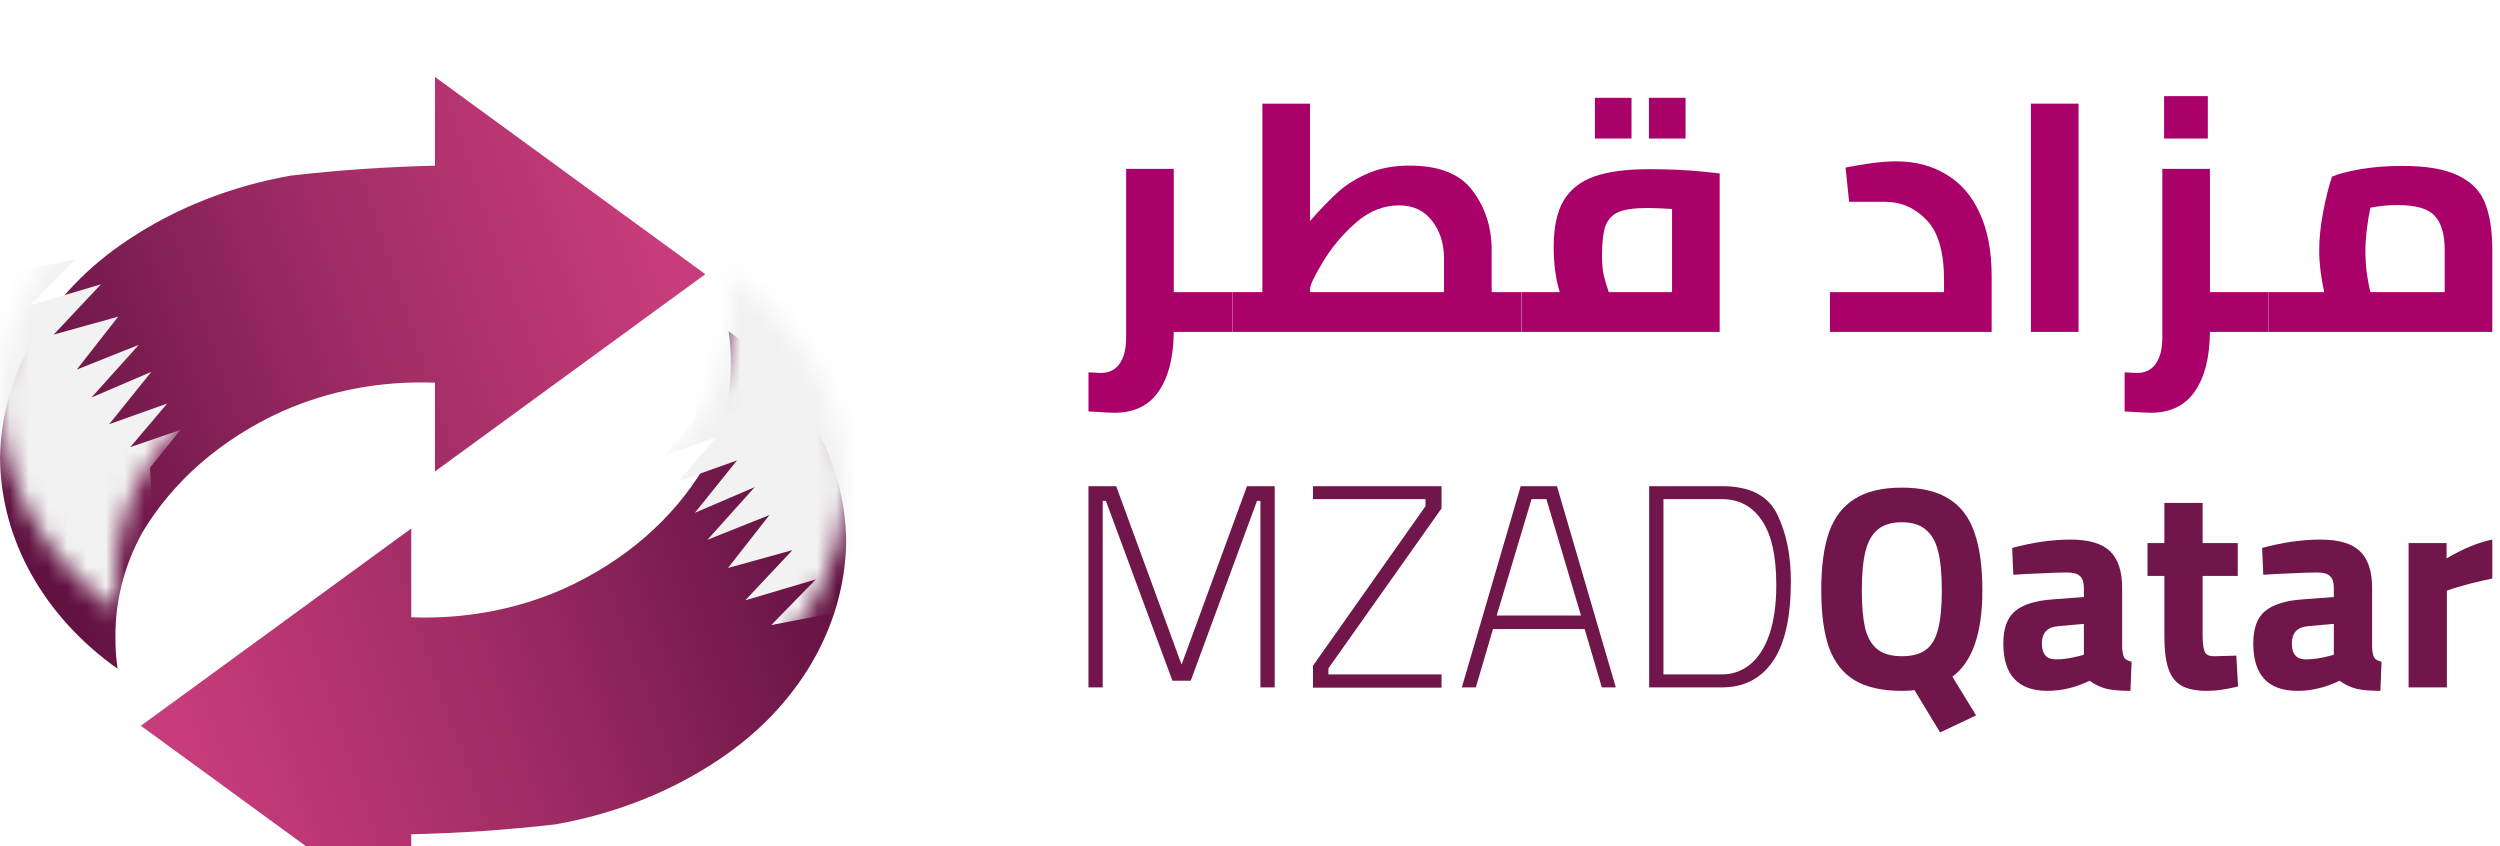 <svg width="130" height="44" viewBox="0 0 130 44" fill="none" xmlns="http://www.w3.org/2000/svg">
<path d="M64.086 17.259H61.036C61.023 18.593 60.758 19.627 60.241 20.362C59.736 21.096 58.972 21.464 57.949 21.464C57.789 21.464 57.339 21.441 56.6 21.396V19.361L57.228 19.395C57.672 19.395 58.004 19.231 58.226 18.904C58.448 18.587 58.559 18.135 58.559 17.547V8.781H61.036V15.19H64.086V17.259Z" fill="#A9006A"/>
<path d="M79.119 15.19V17.259H64.091V15.19H65.644V5.39H68.121V11.494C68.675 10.861 69.174 10.347 69.618 9.951C70.074 9.555 70.604 9.233 71.208 8.985C71.812 8.736 72.508 8.612 73.296 8.612C74.849 8.612 75.946 9.052 76.587 9.934C77.24 10.804 77.566 11.827 77.566 13.003V15.19H79.119ZM72.742 10.68C71.929 10.68 71.177 10.985 70.487 11.596C69.797 12.206 69.23 12.884 68.786 13.63C68.343 14.365 68.121 14.834 68.121 15.038V15.19H75.089V13.444C75.089 12.664 74.88 12.008 74.461 11.477C74.054 10.946 73.481 10.68 72.742 10.68Z" fill="#A9006A"/>
<path d="M89.423 9.018V17.259H79.128V15.19H81.106C80.896 14.501 80.791 13.721 80.791 12.85C80.791 11.822 80.964 11.014 81.309 10.426C81.666 9.838 82.202 9.42 82.917 9.171C83.632 8.922 84.574 8.798 85.745 8.798C86.78 8.798 87.686 8.838 88.462 8.917L89.423 9.018ZM83.305 13.274C83.305 13.704 83.336 14.054 83.398 14.325C83.459 14.585 83.545 14.874 83.656 15.19H86.947V10.867C86.404 10.833 85.979 10.816 85.671 10.816C85.006 10.816 84.507 10.884 84.174 11.019C83.853 11.155 83.626 11.392 83.49 11.731C83.367 12.07 83.305 12.585 83.305 13.274ZM82.936 5.085H84.839V7.204H82.936V5.085ZM85.745 5.085H87.649V7.204H85.745V5.085Z" fill="#A9006A"/>
<path d="M98.613 8.391C99.599 8.391 100.461 8.617 101.2 9.069C101.952 9.51 102.531 10.177 102.938 11.07C103.357 11.963 103.566 13.059 103.566 14.359V17.259H95.156V15.19H101.09V14.58C101.09 13.11 100.788 12.065 100.184 11.443C99.58 10.81 98.859 10.494 98.021 10.494H96.154L95.969 8.713C96.352 8.634 96.783 8.561 97.263 8.493C97.756 8.425 98.206 8.391 98.613 8.391Z" fill="#A9006A"/>
<path d="M105.607 5.39H108.084V17.259H105.607V5.39Z" fill="#A9006A"/>
<path d="M117.967 17.259H114.917C114.905 18.593 114.64 19.627 114.123 20.362C113.617 21.096 112.853 21.464 111.831 21.464C111.67 21.464 111.221 21.441 110.481 21.396V19.361L111.11 19.395C111.553 19.395 111.886 19.231 112.108 18.904C112.33 18.587 112.441 18.135 112.441 17.547V8.781H114.917V15.19H117.967V17.259ZM112.533 5H114.807V7.204H112.533V5Z" fill="#A9006A"/>
<path d="M124.923 8.628C126.192 8.628 127.166 8.798 127.844 9.137C128.534 9.476 128.996 9.957 129.23 10.578C129.476 11.2 129.6 12.014 129.6 13.02V17.259H117.973V15.19H120.857C120.684 14.376 120.598 13.659 120.598 13.037C120.598 12.415 120.666 11.748 120.801 11.036C120.937 10.324 121.091 9.708 121.263 9.188C121.596 9.041 122.089 8.911 122.742 8.798C123.395 8.685 124.122 8.628 124.923 8.628ZM123.001 13.037C123.001 13.421 123.025 13.817 123.075 14.224C123.136 14.619 123.198 14.942 123.26 15.19H127.123V12.969C127.123 12.178 126.95 11.596 126.605 11.223C126.272 10.85 125.626 10.663 124.664 10.663C124.196 10.663 123.728 10.708 123.26 10.799C123.087 11.646 123.001 12.393 123.001 13.037Z" fill="#A9006A"/>
<path d="M66.285 25.281V35.744H65.542V26.046H65.364L61.917 35.399H60.967L57.506 26.046H57.342V35.744H56.6V25.281H58.041L61.442 34.558L64.844 25.281H66.285Z" fill="#70164A"/>
<path d="M68.275 34.618L74.128 26.317V25.956H68.275V25.281H74.96V26.437L69.078 34.753V35.069H74.96V35.759H68.275V34.618Z" fill="#70164A"/>
<path d="M82.403 32.712H77.635L76.744 35.744H76.016L79.076 25.281H80.962L84.022 35.744H83.294L82.403 32.712ZM80.413 25.956H79.64L77.828 32.006H82.21L80.413 25.956Z" fill="#70164A"/>
<path d="M89.545 25.281C90.981 25.281 91.936 25.766 92.412 26.737C92.887 27.708 93.125 28.869 93.125 30.22C93.125 32.111 92.808 33.507 92.174 34.408C91.55 35.299 90.674 35.744 89.545 35.744H85.757V25.281H89.545ZM89.545 35.069C90.099 35.069 90.59 34.893 91.015 34.543C91.441 34.193 91.773 33.672 92.01 32.982C92.248 32.281 92.367 31.426 92.367 30.415C92.367 28.904 92.115 27.783 91.609 27.052C91.114 26.322 90.426 25.956 89.545 25.956H86.5V35.069H89.545Z" fill="#70164A"/>
<path d="M99.548 35.879C99.449 35.909 99.231 35.924 98.895 35.924C97.865 35.924 97.043 35.739 96.429 35.369C95.825 34.998 95.384 34.433 95.107 33.672C94.839 32.912 94.706 31.916 94.706 30.685C94.706 29.454 94.839 28.453 95.107 27.683C95.384 26.902 95.83 26.322 96.444 25.941C97.058 25.551 97.875 25.356 98.895 25.356C99.915 25.356 100.732 25.551 101.346 25.941C101.96 26.322 102.4 26.902 102.668 27.683C102.945 28.463 103.083 29.469 103.083 30.7C103.083 32.922 102.564 34.418 101.524 35.189L102.757 37.2L100.885 38.086L99.548 35.879ZM98.895 34.123C99.429 34.123 99.845 34.013 100.142 33.792C100.449 33.562 100.662 33.202 100.781 32.712C100.91 32.221 100.974 31.551 100.974 30.7C100.974 29.849 100.91 29.169 100.781 28.658C100.652 28.148 100.434 27.773 100.127 27.532C99.83 27.282 99.419 27.157 98.895 27.157C98.37 27.157 97.954 27.282 97.647 27.532C97.35 27.773 97.137 28.148 97.008 28.658C96.879 29.169 96.815 29.849 96.815 30.7C96.815 31.491 96.869 32.131 96.978 32.622C97.087 33.102 97.29 33.472 97.587 33.733C97.894 33.993 98.33 34.123 98.895 34.123Z" fill="#70164A"/>
<path d="M106.475 35.924C104.94 35.924 104.173 35.104 104.173 33.462C104.173 32.682 104.376 32.121 104.782 31.781C105.198 31.431 105.861 31.226 106.772 31.165L108.362 31.045V30.58C108.362 30.28 108.293 30.07 108.154 29.95C108.025 29.829 107.802 29.769 107.485 29.769C107.159 29.769 106.708 29.784 106.134 29.814C105.559 29.834 105.079 29.859 104.693 29.889L104.633 28.493C105.703 28.203 106.713 28.058 107.664 28.058C108.614 28.058 109.298 28.258 109.714 28.658C110.139 29.059 110.352 29.699 110.352 30.58V33.702C110.372 33.953 110.412 34.123 110.471 34.213C110.54 34.303 110.664 34.368 110.843 34.408L110.783 35.924C110.268 35.924 109.857 35.889 109.55 35.819C109.253 35.749 108.956 35.609 108.659 35.399C107.936 35.749 107.208 35.924 106.475 35.924ZM106.906 34.288C107.282 34.288 107.693 34.228 108.139 34.108L108.362 34.048V32.441L107.01 32.562C106.456 32.612 106.178 32.912 106.178 33.462C106.178 34.013 106.421 34.288 106.906 34.288Z" fill="#70164A"/>
<path d="M114.775 35.924C114.201 35.924 113.755 35.834 113.438 35.654C113.121 35.474 112.894 35.179 112.755 34.768C112.616 34.358 112.547 33.792 112.547 33.072V29.95H111.671V28.238H112.547V26.151H114.537V28.238H116.364V29.95H114.537V33.027C114.537 33.417 114.572 33.702 114.641 33.883C114.711 34.053 114.884 34.133 115.161 34.123L116.29 34.093L116.379 35.699C115.983 35.789 115.671 35.849 115.443 35.879C115.226 35.909 115.003 35.924 114.775 35.924Z" fill="#70164A"/>
<path d="M119.473 35.924C117.938 35.924 117.17 35.104 117.17 33.462C117.17 32.682 117.373 32.121 117.779 31.781C118.195 31.431 118.859 31.226 119.77 31.165L121.359 31.045V30.58C121.359 30.28 121.29 30.07 121.151 29.95C121.023 29.829 120.8 29.769 120.483 29.769C120.156 29.769 119.706 29.784 119.131 29.814C118.557 29.834 118.077 29.859 117.69 29.889L117.631 28.493C118.7 28.203 119.71 28.058 120.661 28.058C121.612 28.058 122.295 28.258 122.711 28.658C123.137 29.059 123.35 29.699 123.35 30.58V33.702C123.37 33.953 123.409 34.123 123.469 34.213C123.538 34.303 123.662 34.368 123.84 34.408L123.781 35.924C123.266 35.924 122.855 35.889 122.548 35.819C122.251 35.749 121.953 35.609 121.656 35.399C120.934 35.749 120.206 35.924 119.473 35.924ZM119.904 34.288C120.28 34.288 120.691 34.228 121.137 34.108L121.359 34.048V32.441L120.008 32.562C119.453 32.612 119.176 32.912 119.176 33.462C119.176 34.013 119.418 34.288 119.904 34.288Z" fill="#70164A"/>
<path d="M125.247 28.238H127.223V29.034C128.075 28.533 128.867 28.208 129.6 28.058V30.085C128.857 30.235 128.169 30.41 127.535 30.61L127.238 30.715V35.744H125.247V28.238Z" fill="#70164A"/>
<g filter="url(#filter0_i_46708_42697)">
<path d="M37.353 35.519C34.88 37.174 31.979 38.321 28.883 38.867C26.397 39.154 23.894 39.326 21.385 39.382V43.998L7.327 33.74L21.385 23.482V28.098C24.143 28.208 26.886 27.694 29.327 26.61C32.47 25.187 35.012 22.984 36.605 20.302C37.536 18.61 38.012 16.767 38 14.904C38.004 14.342 37.967 13.781 37.888 13.223C41.736 15.951 43.969 19.955 44.001 24.182C43.935 28.609 41.493 32.774 37.353 35.519Z" fill="url(#paint0_linear_46708_42697)"/>
</g>
<g filter="url(#filter1_i_46708_42697)">
<mask id="mask0_46708_42697" style="mask-type:alpha" maskUnits="userSpaceOnUse" x="7" y="13" width="37" height="31">
<path d="M37.353 35.52C34.879 37.175 31.978 38.321 28.883 38.867C26.396 39.154 23.893 39.326 21.384 39.383V43.999L7.326 33.741L21.384 23.482V28.099C24.143 28.209 26.886 27.695 29.327 26.611C32.47 25.188 35.011 22.984 36.604 20.302C37.536 18.61 38.012 16.767 37.999 14.904C38.004 14.343 37.967 13.781 37.888 13.224C41.735 15.952 43.969 19.955 44 24.182C43.935 28.609 41.492 32.775 37.353 35.52Z" fill="url(#paint1_linear_46708_42697)"/>
</mask>
<g mask="url(#mask0_46708_42697)">
<path d="M34.614 22.647L36.203 20.677L34.863 -0.582L50.02 4.67L57.339 5.252L56.131 19.709L52.207 35.534C50.199 34.107 47.806 33.382 45.797 31.955L41.722 32.96L44.018 30.749L40.107 31.502L42.423 29.129L38.754 30.216L41.208 27.605L37.855 28.535L40.01 25.782L36.785 27.07L39.246 24.331L36.133 25.665L38.323 22.942L35.308 24.017L37.229 21.75L34.614 22.647Z" fill="#F2F2F2"/>
</g>
</g>
<g filter="url(#filter2_i_46708_42697)">
<path d="M6.649 8.479C9.123 6.824 12.024 5.678 15.119 5.132C17.605 4.845 20.109 4.673 22.617 4.616V0L36.676 10.258L22.617 20.517V15.9C19.859 15.791 17.116 16.304 14.675 17.388C11.532 18.811 8.991 21.015 7.398 23.697C6.466 25.389 5.99 27.232 6.003 29.095C5.998 29.656 6.035 30.218 6.114 30.775C2.267 28.047 0.033 24.044 0.002 19.817C0.067 15.39 2.509 11.224 6.649 8.479Z" fill="url(#paint2_linear_46708_42697)"/>
</g>
<g filter="url(#filter3_i_46708_42697)">
<mask id="mask1_46708_42697" style="mask-type:alpha" maskUnits="userSpaceOnUse" x="0" y="0" width="37" height="31">
<path d="M6.649 8.479C9.123 6.824 12.024 5.678 15.119 5.132C17.605 4.845 20.109 4.673 22.617 4.616V0L36.676 10.258L22.617 20.517V15.9C19.859 15.791 17.116 16.304 14.675 17.388C11.532 18.811 8.991 21.015 7.398 23.697C6.466 25.389 5.99 27.232 6.003 29.095C5.998 29.656 6.035 30.218 6.114 30.775C2.267 28.047 0.033 24.044 0.002 19.817C0.067 15.39 2.509 11.224 6.649 8.479Z" fill="url(#paint3_linear_46708_42697)"/>
</mask>
<g mask="url(#mask1_46708_42697)">
<path d="M9.388 21.354L7.799 23.323L9.139 44.583L-6.018 39.331L-13.337 38.748L-12.129 24.291L-8.205 8.467C-6.197 9.894 -3.804 10.619 -1.795 12.046L2.28 11.041L-0.016 13.252L3.895 12.498L1.579 14.872L5.248 13.784L2.794 16.396L6.146 15.466L3.992 18.218L7.217 16.931L4.756 19.67L7.869 18.336L5.679 21.058L8.694 19.983L6.773 22.251L9.388 21.354Z" fill="#F2F2F2"/>
</g>
</g>
<defs>
<filter id="filter0_i_46708_42697" x="7.327" y="13.223" width="36.674" height="34.775" filterUnits="userSpaceOnUse" color-interpolation-filters="sRGB">
<feFlood flood-opacity="0" result="BackgroundImageFix"/>
<feBlend mode="normal" in="SourceGraphic" in2="BackgroundImageFix" result="shape"/>
<feColorMatrix in="SourceAlpha" type="matrix" values="0 0 0 0 0 0 0 0 0 0 0 0 0 0 0 0 0 0 127 0" result="hardAlpha"/>
<feOffset dy="4"/>
<feGaussianBlur stdDeviation="2"/>
<feComposite in2="hardAlpha" operator="arithmetic" k2="-1" k3="1"/>
<feColorMatrix type="matrix" values="0 0 0 0 0 0 0 0 0 0 0 0 0 0 0 0 0 0 0.25 0"/>
<feBlend mode="normal" in2="shape" result="effect1_innerShadow_46708_42697"/>
</filter>
<filter id="filter1_i_46708_42697" x="34.614" y="13.224" width="9.386" height="23.31" filterUnits="userSpaceOnUse" color-interpolation-filters="sRGB">
<feFlood flood-opacity="0" result="BackgroundImageFix"/>
<feBlend mode="normal" in="SourceGraphic" in2="BackgroundImageFix" result="shape"/>
<feColorMatrix in="SourceAlpha" type="matrix" values="0 0 0 0 0 0 0 0 0 0 0 0 0 0 0 0 0 0 127 0" result="hardAlpha"/>
<feOffset dy="1"/>
<feGaussianBlur stdDeviation="1"/>
<feComposite in2="hardAlpha" operator="arithmetic" k2="-1" k3="1"/>
<feColorMatrix type="matrix" values="0 0 0 0 0 0 0 0 0 0 0 0 0 0 0 0 0 0 0.25 0"/>
<feBlend mode="normal" in2="shape" result="effect1_innerShadow_46708_42697"/>
</filter>
<filter id="filter2_i_46708_42697" x="0.002" y="0" width="36.674" height="34.775" filterUnits="userSpaceOnUse" color-interpolation-filters="sRGB">
<feFlood flood-opacity="0" result="BackgroundImageFix"/>
<feBlend mode="normal" in="SourceGraphic" in2="BackgroundImageFix" result="shape"/>
<feColorMatrix in="SourceAlpha" type="matrix" values="0 0 0 0 0 0 0 0 0 0 0 0 0 0 0 0 0 0 127 0" result="hardAlpha"/>
<feOffset dy="4"/>
<feGaussianBlur stdDeviation="2"/>
<feComposite in2="hardAlpha" operator="arithmetic" k2="-1" k3="1"/>
<feColorMatrix type="matrix" values="0 0 0 0 0 0 0 0 0 0 0 0 0 0 0 0 0 0 0.25 0"/>
<feBlend mode="normal" in2="shape" result="effect1_innerShadow_46708_42697"/>
</filter>
<filter id="filter3_i_46708_42697" x="0.002" y="8.467" width="9.386" height="23.309" filterUnits="userSpaceOnUse" color-interpolation-filters="sRGB">
<feFlood flood-opacity="0" result="BackgroundImageFix"/>
<feBlend mode="normal" in="SourceGraphic" in2="BackgroundImageFix" result="shape"/>
<feColorMatrix in="SourceAlpha" type="matrix" values="0 0 0 0 0 0 0 0 0 0 0 0 0 0 0 0 0 0 127 0" result="hardAlpha"/>
<feOffset dy="1"/>
<feGaussianBlur stdDeviation="1"/>
<feComposite in2="hardAlpha" operator="arithmetic" k2="-1" k3="1"/>
<feColorMatrix type="matrix" values="0 0 0 0 0 0 0 0 0 0 0 0 0 0 0 0 0 0 0.25 0"/>
<feBlend mode="normal" in2="shape" result="effect1_innerShadow_46708_42697"/>
</filter>
<linearGradient id="paint0_linear_46708_42697" x1="44.001" y1="26.531" x2="11.099" y2="37.831" gradientUnits="userSpaceOnUse">
<stop stop-color="#611241"/>
<stop offset="0.494" stop-color="#9B2A62"/>
<stop offset="1" stop-color="#C73C7A"/>
</linearGradient>
<linearGradient id="paint1_linear_46708_42697" x1="25.663" y1="43.999" x2="25.663" y2="13.224" gradientUnits="userSpaceOnUse">
<stop stop-color="#600E40"/>
<stop offset="1" stop-color="#822A57"/>
</linearGradient>
<linearGradient id="paint2_linear_46708_42697" x1="0.002" y1="17.468" x2="32.904" y2="6.167" gradientUnits="userSpaceOnUse">
<stop stop-color="#611241"/>
<stop offset="0.494" stop-color="#9B2A62"/>
<stop offset="1" stop-color="#C73C7A"/>
</linearGradient>
<linearGradient id="paint3_linear_46708_42697" x1="0.002" y1="17.468" x2="32.904" y2="6.167" gradientUnits="userSpaceOnUse">
<stop stop-color="#611241"/>
<stop offset="0.494" stop-color="#9B2A62"/>
<stop offset="1" stop-color="#C73C7A"/>
</linearGradient>
</defs>
</svg>
